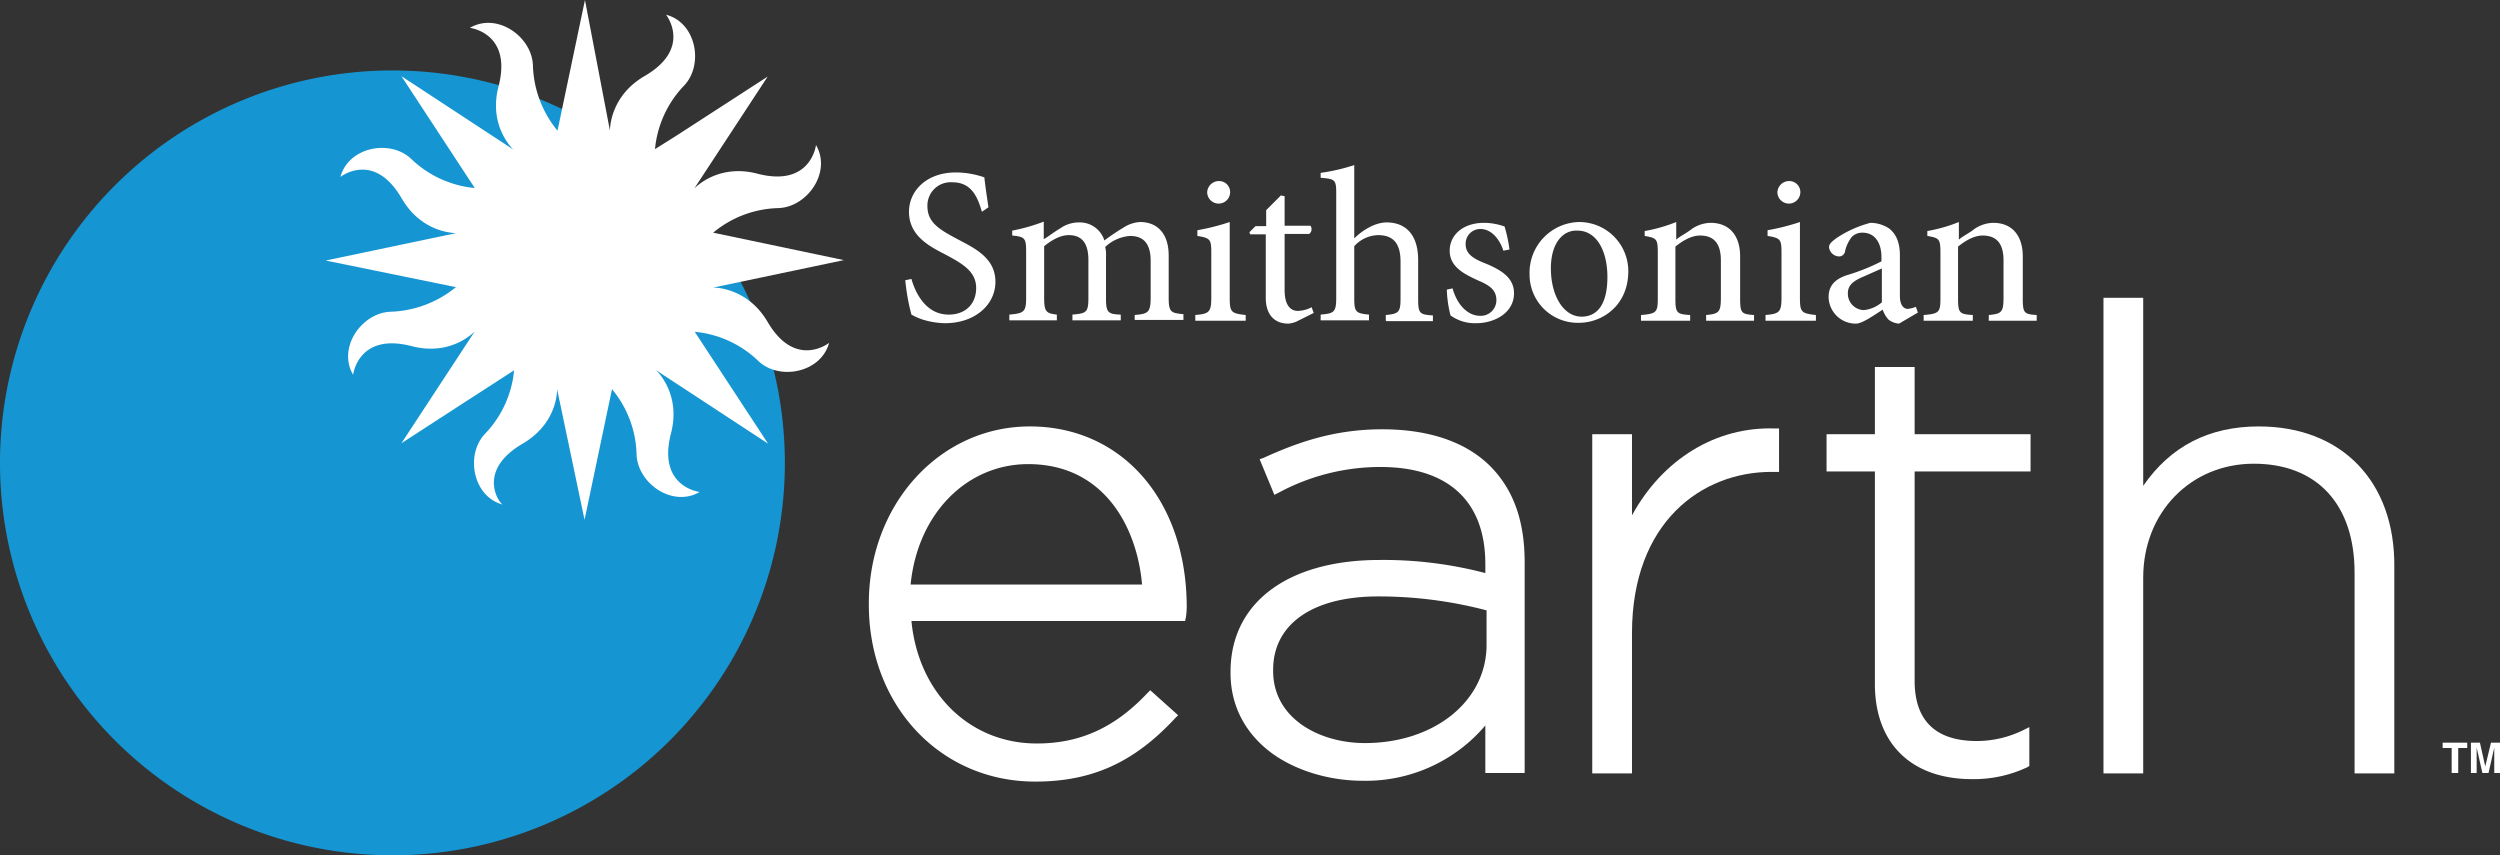 <svg id="Layer_1" data-name="Layer 1" xmlns="http://www.w3.org/2000/svg" viewBox="0 0 610.3 208.8"><rect x="0" y="0" width="610.3" height="208.8" fill="#333333" stroke="none"/><defs><style>.cls-1{fill:#1596d3;}.cls-2{fill:#fff;}.cls-3{isolation:isolate;}</style></defs><title>se-logo-tm-v2</title><path class="cls-1" d="M191.6,404.5a95.8,95.8,0,1,1-95.8-95.8A95.81,95.81,0,0,1,191.6,404.5Z" transform="translate(0 -291.5)"/><path class="cls-2" d="M127.6,399.8c8.2-4.8,8.4-12.3,8.4-13.3h0l6.7,31.9,6.7-31.9h0a25.86,25.86,0,0,1,6,15.9c0.2,7,8.7,13.1,15.4,9.2,0,0-10.4-1.2-7-14.3,2.4-9.2-2.9-14.7-3.6-15.4h0l27.3,17.9-17.9-27.3h0a25.83,25.83,0,0,1,15.4,7c5,5,15.4,3.1,17.4-4.3,0,0-8.2,6.5-15-5.1-4.8-8.2-12.5-8.4-13.3-8.4h0L206,355l-31.9-6.7h0a25.86,25.86,0,0,1,15.9-6c7-.2,13.1-8.7,9.2-15.4,0,0-1.2,10.4-14.3,7-9.2-2.4-14.7,2.9-15.4,3.6h0l17.9-27.3L165,324.7l-5.1,3.2h0a25.83,25.83,0,0,1,7-15.4c5-5.1,3.1-15.5-4.3-17.4,0,0,6.5,8.2-5.3,15-8.2,4.8-8.4,12.5-8.4,13.3h0l-6.1-31.9-6.7,31.9h0a26.17,26.17,0,0,1-6-15.9c-0.2-7-8.7-13.1-15.4-9.2,0,0,10.4,1.2,7,14.3-2.4,9.2,2.9,14.7,3.6,15.4h0L98,310.1l17.9,27.3a25.83,25.83,0,0,1-15.4-7c-5.1-5-15.4-3.1-17.4,4.3,0,0,8.2-6.5,15,5.3,4.8,8.2,12.5,8.4,13.3,8.4h0l-31.9,6.7,31.8,6.5h0a26.53,26.53,0,0,1-15.9,6c-7,.2-13.1,8.7-9.2,15.4,0,0,1.2-10.4,14.3-7,9.2,2.4,14.7-2.9,15.4-3.6h0L98,399.7l14.5-9.4,13-8.4a25.83,25.83,0,0,1-7,15.4c-5,5.1-3.1,15.5,4.3,17.4-0.5.2-7-8,4.8-14.9" transform="translate(0 -291.5)"/><path class="cls-2" d="M239.7,343.2c-1-3.4-2.4-7.2-7.2-7.2a5.68,5.68,0,0,0-6.1,5.8c0,3.9,2.7,5.6,7,7.9s9.6,4.6,9.6,10.6c0,5.6-5,10.1-12.3,10.1a19.67,19.67,0,0,1-5.5-.9,15.12,15.12,0,0,1-2.7-1.2,49.92,49.92,0,0,1-1.5-8.4l1.5-.3c0.9,3.2,3.4,8.7,9.1,8.7,4.1,0,6.7-2.6,6.7-6.5s-3.1-5.8-7.2-8c-3.6-1.9-9.2-4.4-9.2-10.6,0-5.1,4.3-9.6,11.4-9.6a21.34,21.34,0,0,1,7,1.2c0.2,1.9.5,3.9,1,7.3Z" transform="translate(0 -291.5)"/><path class="cls-2" d="M277,369.8v-1.4c3.2-.3,3.9-0.5,3.9-4.3v-8.9c0-3.8-1.4-6.1-5-6.1a9.78,9.78,0,0,0-6.1,2.7,7.16,7.16,0,0,1,.2,2.2v10.4c0,3.4.5,3.8,3.6,3.9v1.4H261.8v-1.4c3.4-.3,3.9-0.5,3.9-4.1V355c0-3.9-1.4-6.1-4.8-6.1-2.2,0-4.4,1.4-6,2.7v12.6c0,3.4.5,3.8,3.1,4.1v1.4H246.4v-1.4c3.6-.3,4.1-0.7,4.1-4.1V353.1c0-3.4-.2-3.8-3.4-4.1v-1.2a44.55,44.55,0,0,0,7.7-2.2v4.3c1.2-.7,2.4-1.7,4.1-2.7a7.84,7.84,0,0,1,4.6-1.4,6.26,6.26,0,0,1,6.1,4.4,53.14,53.14,0,0,1,4.6-3.1,8.38,8.38,0,0,1,4.1-1.4c4.3,0,7,2.9,7,8.2v10.2c0,3.6.5,3.8,3.6,4.1v1.4H277v0.2Z" transform="translate(0 -291.5)"/><path class="cls-2" d="M291.8,369.8v-1.4c3.4-.3,3.9-0.7,3.9-4.3V353.2c0-3.2-.2-3.6-3.4-4.1v-1.4a53.53,53.53,0,0,0,7.9-2v18.4c0,3.6.3,3.9,3.9,4.3v1.4H291.8Zm2.9-31.4a2.87,2.87,0,0,1,2.9-2.7,2.69,2.69,0,0,1,2.7,2.7A2.8,2.8,0,0,1,294.7,338.4Z" transform="translate(0 -291.5)"/><path class="cls-2" d="M316.9,369.8a6,6,0,0,1-2.4.7c-3.4,0-5.5-2.2-5.5-6.3V348.7h-3.8l-0.2-.5,1.5-1.5h2.6v-3.9l3.6-3.6,0.9,0.2v7.2h6.3a1.43,1.43,0,0,1-.3,2h-6v13.7c0,4.3,1.9,5.1,3.2,5.1a7.66,7.66,0,0,0,3.4-.9l0.5,1.4Z" transform="translate(0 -291.5)"/><path class="cls-2" d="M338.3,369.8v-1.4c3.2-.3,3.6-0.7,3.6-4.1v-8.9c0-4.4-1.7-6.5-5.5-6.5a8.11,8.11,0,0,0-5.8,2.7v12.6c0,3.4.3,3.8,3.6,4.1v1.4H322.4v-1.4c3.2-.3,3.8-0.5,3.8-4.1V338.8c0-3.4-.2-3.6-3.8-3.9v-1.2a47,47,0,0,0,8.2-1.9v17.9c1.9-1.9,5-3.9,7.9-3.9,4.4,0,7.7,2.7,7.7,9.2v9.4c0,3.6.3,3.9,3.6,4.1v1.4H338.4v-0.1h-0.1Z" transform="translate(0 -291.5)"/><path class="cls-2" d="M367,352.7c-1-3.1-3.1-5.3-5.6-5.3a3.58,3.58,0,0,0-3.6,3.8c0,2.4,2.2,3.6,4.8,4.6,4.1,1.7,7,3.6,7,7.3,0,4.8-4.8,7.3-9.2,7.3a10.19,10.19,0,0,1-6.3-1.9,28.49,28.49,0,0,1-.9-6.3l1.4-.3c1,3.6,3.4,6.7,6.8,6.7a3.82,3.82,0,0,0,3.9-3.8c0-2.4-1.5-3.6-4.4-4.8-3.2-1.5-7-3.2-7-7.3,0-3.8,3.2-6.8,8.4-6.8a14.91,14.91,0,0,1,5,.9,37.33,37.33,0,0,1,1.2,5.6Z" transform="translate(0 -291.5)"/><path class="cls-2" d="M397.5,357.7c0,8.5-6.5,12.6-12,12.6a11.76,11.76,0,0,1-12.1-11.8,12.37,12.37,0,0,1,12.1-12.8A12,12,0,0,1,397.5,357.7Zm-18.9-.7c0,6.7,3.1,11.8,7.5,11.8,3.4,0,6.3-2.4,6.3-9.7,0-6.3-2.6-11.3-7.3-11.3C381.6,347.6,378.6,350.8,378.6,357Z" transform="translate(0 -291.5)"/><path class="cls-2" d="M416.5,369.8v-1.4c3.2-.3,3.6-0.7,3.6-4.4v-8.9c0-3.8-1.4-6.1-5.1-6.1-2.2,0-4.4,1.4-6,2.7v12.6c0,3.6.3,3.9,3.6,4.1v1.4h-12v-1.4c3.8-.3,4.1-0.7,4.1-4.1V353.2c0-3.4-.3-3.6-3.2-4.1v-1.2a38.06,38.06,0,0,0,7.7-2.2V350c1-.9,2.4-1.5,3.8-2.6a8.37,8.37,0,0,1,4.6-1.5c4.4,0,7.2,2.9,7.2,8.2v10.2c0,3.6.3,3.9,3.4,4.1v1.4H416.5Z" transform="translate(0 -291.5)"/><path class="cls-2" d="M431,369.8v-1.4c3.4-.3,3.9-0.7,3.9-4.3V353.2c0-3.2-.2-3.6-3.4-4.1v-1.4a53.53,53.53,0,0,0,7.9-2v18.4c0,3.6.3,3.9,3.9,4.3v1.4H431Zm2.9-31.4a2.87,2.87,0,0,1,2.9-2.7,2.69,2.69,0,0,1,2.7,2.7A2.8,2.8,0,0,1,433.9,338.4Z" transform="translate(0 -291.5)"/><path class="cls-2" d="M463.6,370.5a4.61,4.61,0,0,1-2.6-1,7.22,7.22,0,0,1-1.4-2.4c-2.2,1.4-5,3.4-6.5,3.4a6.6,6.6,0,0,1-6.7-6.5c0-2.6,1.4-4.3,4.4-5.3a49,49,0,0,0,8.5-3.4v-1c0-3.9-1.9-6-4.6-6a3.54,3.54,0,0,0-2.6,1,8.6,8.6,0,0,0-1.7,3.6,1.46,1.46,0,0,1-1.5,1.2,2.56,2.56,0,0,1-2.4-2.2c0-.9.7-1.4,1.7-2.2a27.68,27.68,0,0,1,8.4-3.8,8.3,8.3,0,0,1,4.6,1.4c1.9,1.5,2.6,3.8,2.6,6.5v9.9c0,2.4,1,3.2,1.9,3.2a6.53,6.53,0,0,0,2-.5l0.5,1.4ZM459.5,357c-1.2.5-3.8,1.7-5,2.2-2.2,1-3.4,2-3.4,3.9a4,4,0,0,0,3.9,4.1,8,8,0,0,0,4.4-1.9V357h0.1Z" transform="translate(0 -291.5)"/><path class="cls-2" d="M485.5,369.8v-1.4c3.2-.3,3.6-0.7,3.6-4.4v-8.9c0-3.8-1.4-6.1-5.1-6.1-2.2,0-4.4,1.4-6,2.7v12.6c0,3.6.3,3.9,3.6,4.1v1.4h-12v-1.4c3.8-.3,4.1-0.7,4.1-4.1V353.2c0-3.4-.3-3.6-3.2-4.1v-1.2a38.06,38.06,0,0,0,7.7-2.2V350c1-.9,2.4-1.5,3.8-2.6a8.37,8.37,0,0,1,4.6-1.5c4.4,0,7.2,2.9,7.2,8.2v10.2c0,3.6.3,3.9,3.4,4.1v1.4H485.5Z" transform="translate(0 -291.5)"/><path class="cls-2" d="M251.4,395.6c-22,0-39.3,19-39.3,43.2v0.3c0,24.6,17.4,43.2,40.6,43.2,13.8,0,24.1-4.6,34.2-15.5l0.7-.7-6.8-6.1-0.7.7c-7.9,8.4-16.4,12.3-27,12.3-16.4,0-28.9-12.3-30.6-29.9h66.8l0.2-.9a17.74,17.74,0,0,0,.2-3.2C289.4,413.3,273.7,395.6,251.4,395.6Zm-0.4,9.2c18.6,0,26.6,15.5,27.8,29.4H222.3C224,416.9,236,404.8,251,404.8Z" transform="translate(0 -291.5)"/><path class="cls-2" d="M337.4,396.3c-12.3,0-21.5,3.6-29,7l-0.9.3,3.6,8.7,1-.5a52.3,52.3,0,0,1,24.9-6.3c16.6,0,25.6,8.4,25.6,23.7v2.2a97.64,97.64,0,0,0-25.8-3.2c-22.4,0-36.4,10.4-36.4,27.3v0.3c0,8,3.6,14.9,10.4,19.8,5.8,4.1,13.8,6.5,21.9,6.5a38.23,38.23,0,0,0,29.9-13.5v11.6h9.6V428.8c0-10.1-2.7-17.8-8.5-23.6C357.7,399.3,348.7,396.3,337.4,396.3Zm-4.2,76.6c-11.1,0-22.4-6-22.4-17.6V455c0-11.1,9.6-17.9,25.6-17.9a103.63,103.63,0,0,1,26.5,3.4v8.4C362.9,462.7,350.1,472.9,333.2,472.9Z" transform="translate(0 -291.5)"/><path class="cls-2" d="M398.4,417.3V397.5h-9.7v82.8h9.7V446.1c0-27.2,17.1-39.4,34-39.4h1.9V396.1h-1C418.9,395.6,405.9,403.6,398.4,417.3Z" transform="translate(0 -291.5)"/><path class="cls-2" d="M467.4,381.1h-9.7v16.4H445.9v9.1h11.8v51.9c0,14.5,8.9,23.2,23.7,23.2a30.62,30.62,0,0,0,13.5-2.9l0.5-.3V469l-1.4.7a25.83,25.83,0,0,1-11.4,2.7c-10.1,0-15.2-5-15.2-14.7V406.6h28.3v-9.1H467.4V381.1h0Z" transform="translate(0 -291.5)"/><path class="cls-2" d="M551.4,395.6c-12.1,0-21.5,4.8-28.2,14.5V364.2h-9.7V480.3h9.7V432.5c0-15.9,11.6-27.8,27-27.8s24.6,9.9,24.6,26.6v49h9.7V429.9C584.7,409.1,571.7,395.6,551.4,395.6Z" transform="translate(0 -291.5)"/><g class="cls-3"><path class="cls-2" d="M602.3,472.8v1.3h-2.2v6.1h-1.6v-6.1h-2.2v-1.3h6Z" transform="translate(0 -291.5)"/><path class="cls-2" d="M608.1,472.8h2.2v7.4h-1.4V474l-1.4,6.2H606l-1.4-6.2v6.2h-1.4v-7.4h2.2l1.3,5.8Z" transform="translate(0 -291.5)"/></g></svg>